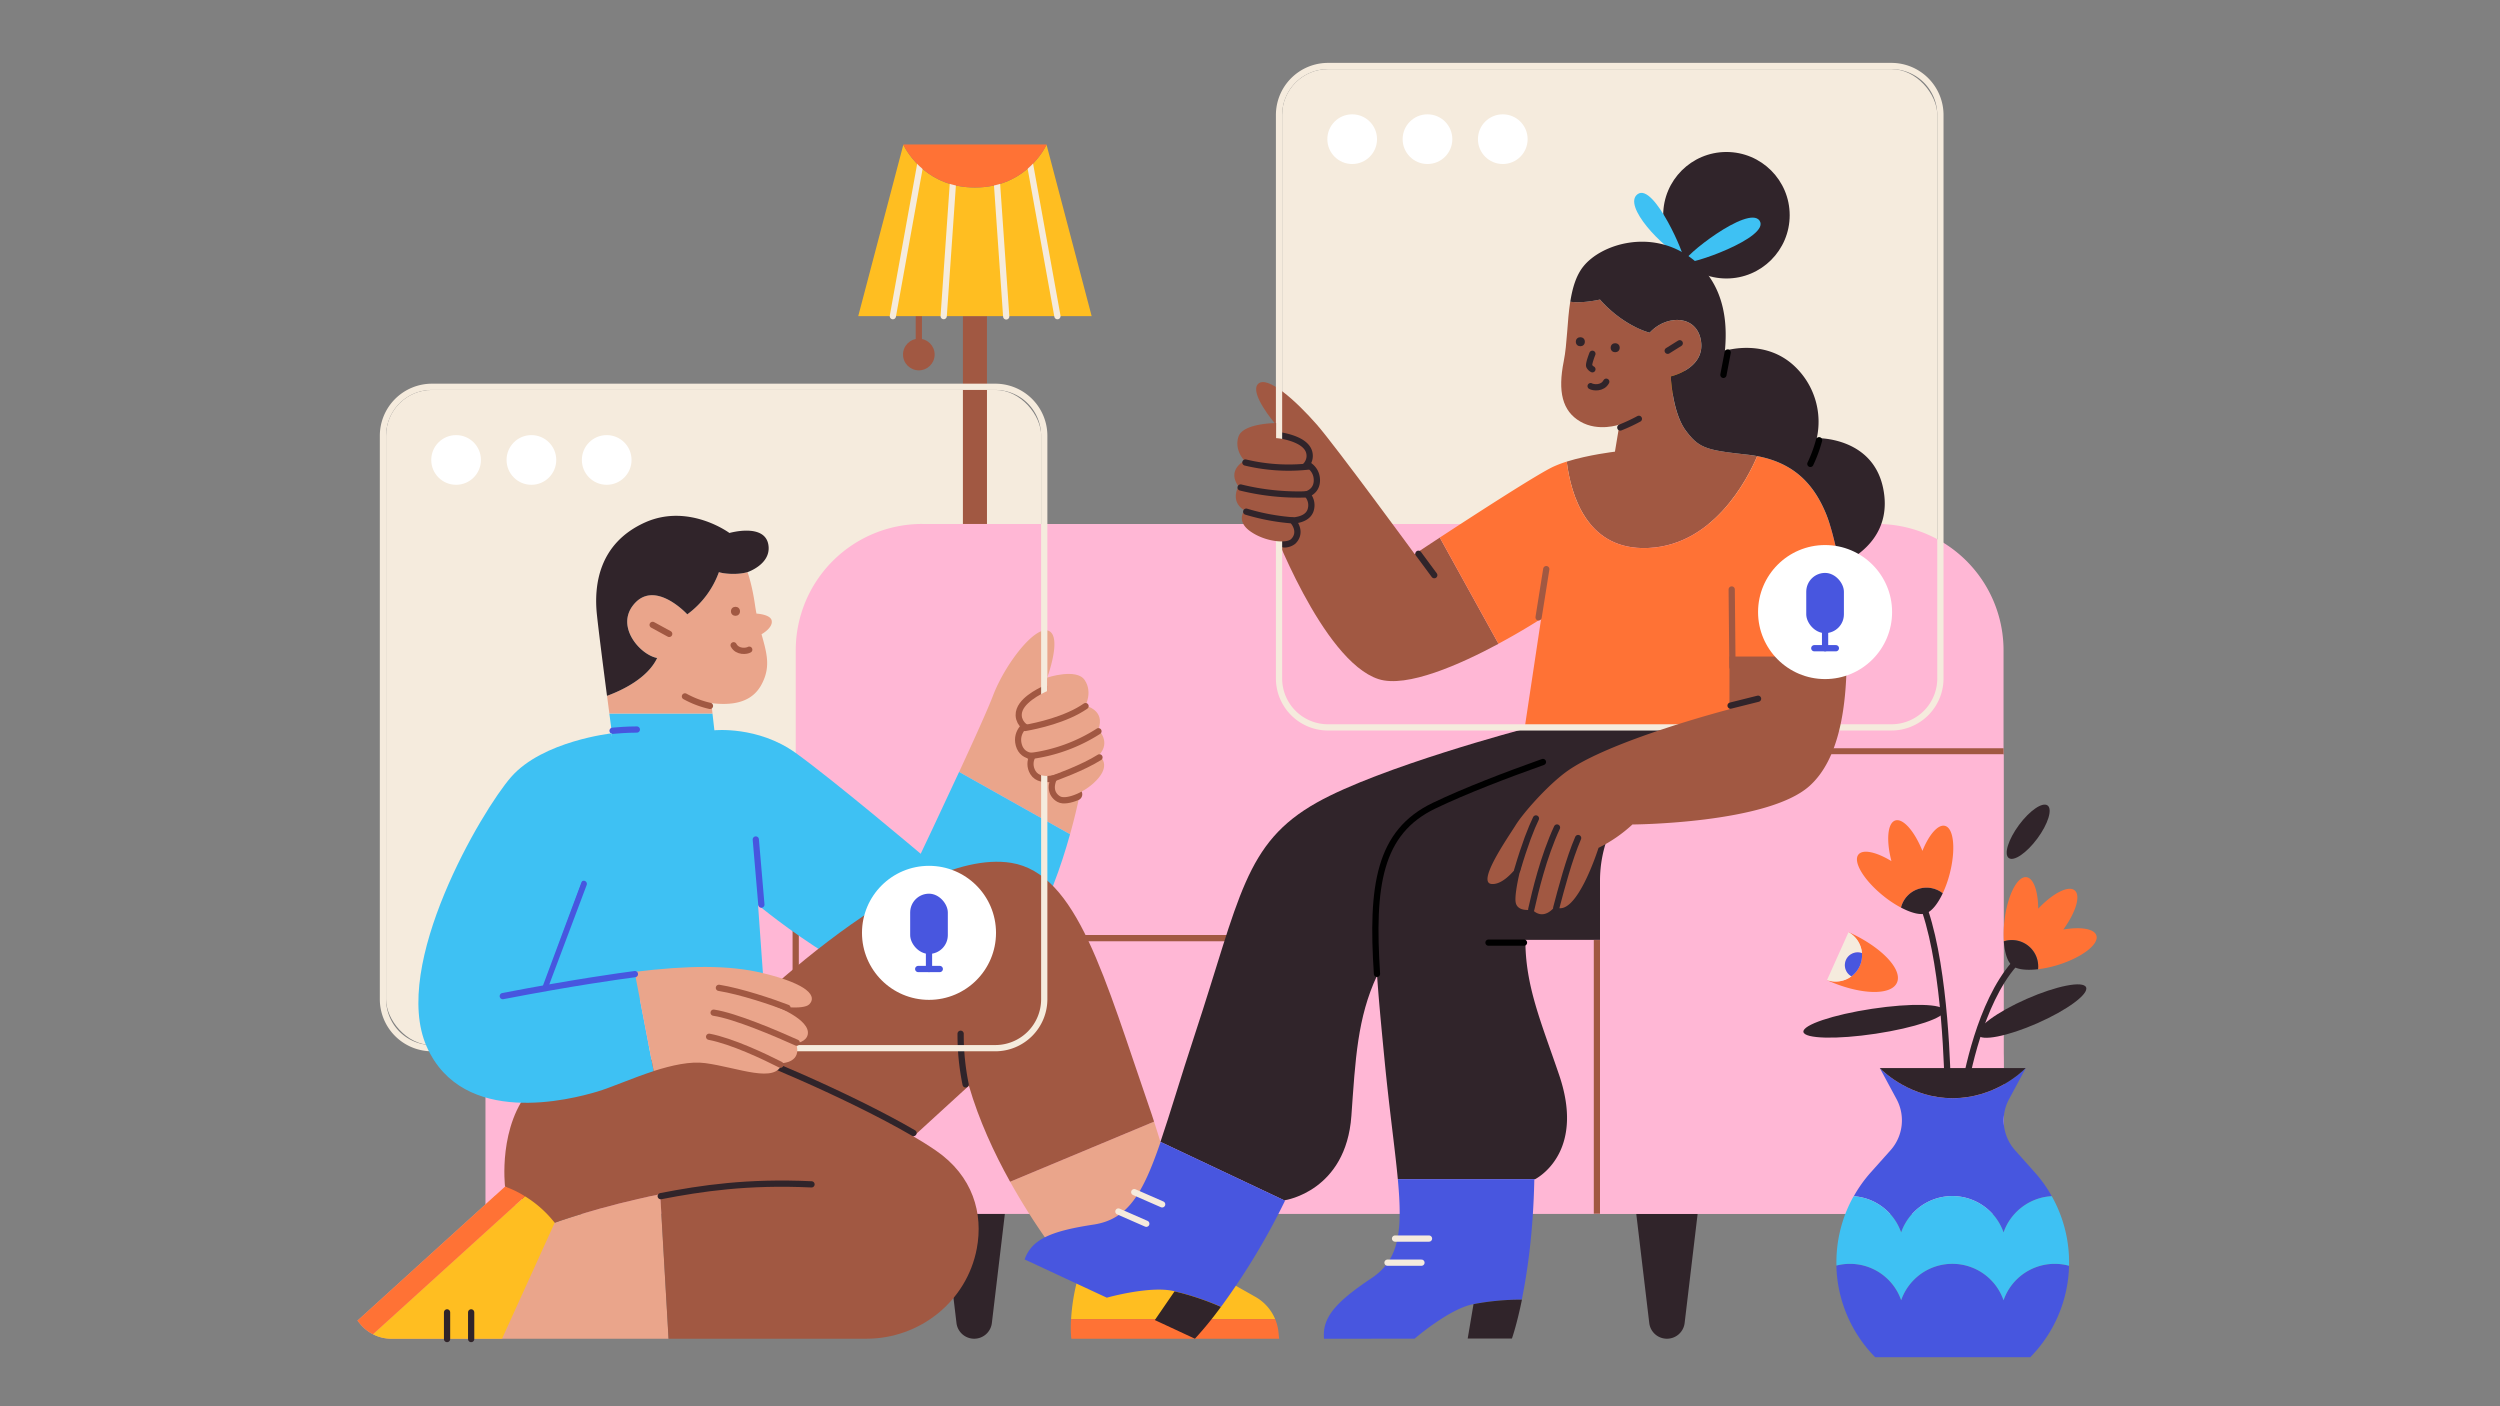 <?xml version="1.0" encoding="UTF-8" standalone="no"?>
<svg
   xmlns:dc="http://purl.org/dc/elements/1.1/"
   xmlns:cc="http://creativecommons.org/ns#"
   xmlns:rdf="http://www.w3.org/1999/02/22-rdf-syntax-ns#"
   xmlns:svg="http://www.w3.org/2000/svg"
   xmlns="http://www.w3.org/2000/svg"
   xmlns:sodipodi="http://sodipodi.sourceforge.net/DTD/sodipodi-0.dtd"
   xmlns:inkscape="http://www.inkscape.org/namespaces/inkscape"
   id="Layer_2"
   data-name="Layer 2"
   viewBox="0 0 1600 900"
   version="1.1"
   sodipodi:docname="couple.svg"
   inkscape:version="0.92.5 (2060ec1f9f, 2020-04-08)"
   width="1200pt"
   height="675pt">
  <rect x="0" y="0" width="1600" height="900" fill="#808080" stroke="none"/>
  <sodipodi:namedview
     pagecolor="#ffffff"
     bordercolor="#666666"
     borderopacity="1"
     objecttolerance="10"
     gridtolerance="10"
     guidetolerance="10"
     inkscape:pageopacity="0"
     inkscape:pageshadow="2"
     inkscape:window-width="1366"
     inkscape:window-height="705"
     id="namedview1365"
     showgrid="false"
     inkscape:zoom="0.34648232"
     inkscape:cx="932.92906"
     inkscape:cy="518.36735"
     inkscape:window-x="1272"
     inkscape:window-y="-8"
     inkscape:window-maximized="1"
     inkscape:current-layer="Layer_2"
     units="pt" />
  <defs
     id="defs1094">
    <style
       id="style1092">.cls-1{fill:#f5ebdd;}.cls-2{fill:#a15842;}.cls-12,.cls-13,.cls-14,.cls-15,.cls-17,.cls-18,.cls-20,.cls-3,.cls-5,.cls-9{fill:none;}.cls-12,.cls-3,.cls-9{stroke:#a15842;}.cls-12,.cls-13,.cls-15,.cls-20,.cls-3,.cls-5,.cls-9{stroke-miterlimit:10;}.cls-13,.cls-15,.cls-18,.cls-20,.cls-3,.cls-5,.cls-9{stroke-width:4px;}.cls-4{fill:#ffbe21;}.cls-5{stroke:#f5ebdd;}.cls-12,.cls-13,.cls-15,.cls-17,.cls-18,.cls-20,.cls-5,.cls-9{stroke-linecap:round;}.cls-6{fill:#ff7235;}.cls-7{fill:#30242a;}.cls-8{fill:#ffb7d5;}.cls-10{fill:#eaa58b;}.cls-11{fill:#3ec1f3;}.cls-12,.cls-17{stroke-width:8px;}.cls-13{stroke:#4756df;}.cls-15,.cls-17{stroke:#30242a;}.cls-16{fill:#4856df;}.cls-17,.cls-18{stroke-linejoin:round;}.cls-18{stroke:#000;}.cls-19{fill:#fff;}.cls-20{stroke:#4856df;}.cls-21{fill:#4756df;}</style>
  </defs>
  <title
     id="title1096">wfh_9</title>
  <rect
     style="fill:#f5ebdd"
     class="cls-1"
     x="247.09"
     y="249.56"
     width="419.28"
     height="419.28"
     rx="29.33"
     id="rect1098" />
  <circle
     style="fill:#a15842"
     class="cls-2"
     cx="588.05"
     cy="226.9"
     r="10.12"
     id="circle1100" />
  <line
     style="fill:none;stroke:#a15842;stroke-width:4px;stroke-miterlimit:10"
     class="cls-3"
     x1="588.05"
     y1="191.72"
     x2="588.05"
     y2="223.53"
     id="line1102" />
  <rect
     style="fill:#a15842"
     class="cls-2"
     x="616.26"
     y="202.33"
     width="15.4"
     height="133.01"
     id="rect1104" />
  <path
     style="fill:#ffbe21"
     inkscape:connector-curvature="0"
     class="cls-4"
     d="m 669.8,92.66 c -3.08,6.09 -16,27.35 -45.84,27.35 -29.84,0 -42.75,-21.26 -45.84,-27.35 l -28.85,109.67 h 149.39 z"
     id="path1106" />
  <line
     style="fill:none;stroke:#f5ebdd;stroke-width:4px;stroke-linecap:round;stroke-miterlimit:10"
     class="cls-5"
     x1="657.35"
     y1="94.79"
     x2="676.75"
     y2="202.35"
     id="line1108" />
  <line
     style="fill:none;stroke:#f5ebdd;stroke-width:4px;stroke-linecap:round;stroke-miterlimit:10"
     class="cls-5"
     x1="590.58"
     y1="96.19"
     x2="571.43"
     y2="202.35"
     id="line1110" />
  <line
     style="fill:none;stroke:#f5ebdd;stroke-width:4px;stroke-linecap:round;stroke-miterlimit:10"
     class="cls-5"
     x1="611.38"
     y1="95.5"
     x2="603.96"
     y2="202.31"
     id="line1112" />
  <line
     style="fill:none;stroke:#f5ebdd;stroke-width:4px;stroke-linecap:round;stroke-miterlimit:10"
     class="cls-5"
     x1="636.54"
     y1="95.5"
     x2="643.98"
     y2="202.52"
     id="line1114" />
  <path
     style="fill:#ff7235"
     inkscape:connector-curvature="0"
     class="cls-6"
     d="m 624,120 c 29.85,0 42.76,-21.26 45.84,-27.35 v -0.21 h -91.66 l -0.06,0.21 c 3.09,6.1 16,27.35 45.88,27.35 z"
     id="path1116" />
  <rect
     style="fill:#f5ebdd"
     class="cls-1"
     x="820.58"
     y="44.25"
     width="419.28"
     height="419.28"
     rx="29.33"
     id="rect1118" />
  <path
     style="fill:#30242a"
     inkscape:connector-curvature="0"
     class="cls-7"
     d="m 623.47,856.78 v 0 a 11.4,11.4 0 0 1 -11.32,-10 l -8.44,-70.91 h 39.52 l -8.44,70.91 a 11.39,11.39 0 0 1 -11.32,10 z"
     id="path1120" />
  <path
     style="fill:#30242a"
     inkscape:connector-curvature="0"
     class="cls-7"
     d="m 1066.84,856.78 v 0 a 11.38,11.38 0 0 1 -11.31,-10 l -8.44,-70.91 h 39.51 l -8.44,70.91 a 11.39,11.39 0 0 1 -11.32,10 z"
     id="path1122" />
  <path
     style="fill:#ffb7d5"
     inkscape:connector-curvature="0"
     class="cls-8"
     d="M 391.59,482.81 H 569 v 294 H 310.7 V 563.69 a 80.89,80.89 0 0 1 80.89,-80.88 z"
     id="path1124" />
  <path
     style="fill:#ffb7d5"
     inkscape:connector-curvature="0"
     class="cls-8"
     d="m 590.14,335.34 h 611.24 a 80.89,80.89 0 0 1 80.89,80.89 v 360.55 h -773 V 416.22 a 80.89,80.89 0 0 1 80.89,-80.89 z"
     id="path1126" />
  <line
     style="fill:none;stroke:#a15842;stroke-width:4px;stroke-linecap:round;stroke-miterlimit:10"
     class="cls-9"
     x1="509.25"
     y1="526.13"
     x2="509.25"
     y2="776.78"
     id="line1128" />
  <path
     style="fill:#ffb7d5"
     inkscape:connector-curvature="0"
     class="cls-8"
     d="m 590.14,600.4 h 611.24 a 80.89,80.89 0 0 1 80.89,80.89 v 95.5 h -773 v -95.5 a 80.89,80.89 0 0 1 80.87,-80.89 z"
     id="path1130" />
  <path
     style="fill:none;stroke:#a15842;stroke-width:4px;stroke-linecap:round;stroke-miterlimit:10"
     inkscape:connector-curvature="0"
     class="cls-9"
     d="M 963.84,600.4 H 587.22 a 78,78 0 0 0 -78,78 v 98.42"
     id="path1132" />
  <line
     style="fill:none;stroke:#a15842;stroke-width:4px;stroke-miterlimit:10"
     class="cls-3"
     x1="1022.03"
     y1="601.63"
     x2="1022.03"
     y2="776.78"
     id="line1134" />
  <line
     style="fill:none;stroke:#a15842;stroke-width:4px;stroke-miterlimit:10"
     class="cls-3"
     x1="1282.27"
     y1="480.88"
     x2="1101.92"
     y2="480.88"
     id="line1136" />
  <path
     style="fill:#eaa58b"
     inkscape:connector-curvature="0"
     class="cls-10"
     d="m 455.28,450 c 23.13,2.89 30.34,-6.93 33.73,-15.42 3.85,-9.63 1.37,-17.91 -1.63,-28.67 0,0 7.64,-4.16 6.45,-8.93 -1,-3.85 -9.69,-4.28 -9.69,-4.28 q -0.51,-2.58 -0.91,-5.35 c -1.93,-13.5 -4.82,-21.21 -4.82,-21.21 -6.75,1.93 -15.42,1 -18.31,0 a 57.67,57.67 0 0 1 -20.24,27 c 0,0 -21.21,-23.13 -34.7,-5.78 -11,14.15 4.82,31.8 15.42,33.73 -6.3,13.29 -23.25,21 -32.07,24.22 0.54,4.18 1.05,8.06 1.5,11.44 h 66 z"
     id="path1138" />
  <path
     style="fill:#eaa58b"
     inkscape:connector-curvature="0"
     class="cls-10"
     d="m 684.83,533.92 a 375.44,375.44 0 0 0 8.52,-37.62 l -23.13,-62.65 c 0,0 9.64,-26 1,-29.88 -8.64,-3.88 -27.99,21.23 -35.7,41.45 -3.33,8.74 -12.43,28.83 -21.68,48.82 z"
     id="path1140" />
  <path
     style="fill:#3ec1f3"
     inkscape:connector-curvature="0"
     class="cls-11"
     d="m 589.25,546.42 c 0,0 -55.9,-47.23 -80.1,-64.59 -24.2,-17.36 -51.94,-14.44 -51.94,-14.44 L 456,456.78 h -66 c 1,7.53 1.65,12.53 1.65,12.53 L 342.51,644.74 489,633.17 l -3.85,-54 c 0,0 79,66 124.34,59.76 40.89,-5.66 64.12,-64.7 75.33,-105 l -71,-39.88 c -12.13,26.26 -24.57,52.37 -24.57,52.37 z"
     id="path1142" />
  <path
     style="fill:#30242a"
     inkscape:connector-curvature="0"
     class="cls-7"
     d="m 420.58,421.12 c -10.6,-1.93 -26.43,-19.58 -15.42,-33.73 13.49,-17.35 34.7,5.78 34.7,5.78 a 57.67,57.67 0 0 0 20.24,-27 c 2.89,1 11.56,1.93 18.31,0 0,0 14.46,-4.82 13.49,-16.38 -1.29,-15.52 -25.06,-8.68 -25.06,-8.68 0,0 -26,-19.28 -54,-6.75 -29.84,13.43 -32.74,40.5 -30.84,58.81 1.1,10.51 4.11,34 6.48,52.17 8.85,-3.23 25.8,-10.93 32.1,-24.22 z"
     id="path1144" />
  <path
     style="fill:none;stroke:#a15842;stroke-width:8px;stroke-linecap:round;stroke-miterlimit:10"
     inkscape:connector-curvature="0"
     class="cls-12"
     d="m 688.66,508.35 c -4.41,1.82 -8.28,2.35 -10,1.36 -4.32,-2.46 -5,-7.61 0.13,-14.85 0,0 -12.19,4.75 -15.95,-1.43 -3.76,-6.18 1.89,-11.87 1.89,-11.87 0,0 -8.63,2.38 -10.74,-5.3 -2.11,-7.68 5,-11.7 5,-11.7 0,0 -4.86,-1.81 -5,-6.88 -0.19,-7.37 11.82,-13.35 15.28,-14.92"
     id="path1146" />
  <line
     style="fill:none;stroke:#4756df;stroke-width:4px;stroke-linecap:round;stroke-miterlimit:10"
     class="cls-13"
     x1="487.28"
     y1="578.96"
     x2="483.71"
     y2="537.27"
     id="line1148" />
  <path
     style="fill:none;stroke:#a15842;stroke-width:4px;stroke-linecap:round;stroke-miterlimit:10"
     inkscape:connector-curvature="0"
     class="cls-9"
     d="m 454.37,451.78 a 61,61 0 0 1 -16,-6.08"
     id="path1150" />
  <line
     style="fill:none;stroke:#4756df;stroke-width:4px;stroke-linecap:round;stroke-miterlimit:10"
     class="cls-13"
     x1="348.77"
     y1="631.72"
     x2="373.61"
     y2="565.67"
     id="line1152" />
  <path
     style="fill:none;stroke:#a15842;stroke-width:4px;stroke-linecap:round;stroke-miterlimit:10"
     inkscape:connector-curvature="0"
     class="cls-9"
     d="m 479.52,415.79 c -1.59,1 -7.57,1.76 -10,-2.83"
     id="path1154" />
  <circle
     style="fill:#a15842"
     class="cls-2"
     cx="470.7"
     cy="391.24"
     r="2.89"
     id="circle1156" />
  <line
     style="fill:none;stroke:#a15842;stroke-width:4px;stroke-linecap:round;stroke-miterlimit:10"
     class="cls-9"
     x1="417.69"
     y1="399.92"
     x2="428.29"
     y2="405.7"
     id="line1158" />
  <path
     style="fill:#eaa58b"
     inkscape:connector-curvature="0"
     class="cls-10"
     d="m 688.1,817.54 73.83,-21.85 c -5.63,-19.46 -16.4,-56.35 -23.33,-77.84 l -92.13,38.46 a 422,422 0 0 0 41.63,61.23 z"
     id="path1160" />
  <path
     style="fill:none"
     inkscape:connector-curvature="0"
     class="cls-14"
     d="m 447.57,676.54 26.73,12.56 -24.56,-14.84 c -1.42,1.48 -2.17,2.28 -2.17,2.28 z"
     id="path1162" />
  <polygon
     style="fill:none"
     class="cls-14"
     points="551.52,885.37 574.8,896.3 579.65,891.86 "
     id="polygon1164"
     transform="translate(0,-160)" />
  <path
     style="fill:#ffbe21"
     inkscape:connector-curvature="0"
     class="cls-4"
     d="m 689.5,819.19 a 128,128 0 0 0 -4,25.07 H 816.11 A 29.28,29.28 0 0 0 803.47,830 l -37.83,-21.42 c 0,0 -1.44,-5 -3.71,-12.9 l -73.83,21.86 c 0.9,1.08 1.4,1.65 1.4,1.65 z"
     id="path1166" />
  <path
     style="fill:#ff7235"
     inkscape:connector-curvature="0"
     class="cls-6"
     d="m 685.64,856.78 h 133 l -0.41,-4.12 a 29.14,29.14 0 0 0 -2.13,-8.4 H 685.49 a 77.71,77.71 0 0 0 0.15,12.52 z"
     id="path1168" />
  <path
     style="fill:#a15842"
     inkscape:connector-curvature="0"
     class="cls-2"
     d="m 620.1,694.86 c 6.38,22 16.15,43.11 26.37,61.45 l 92.13,-38.46 c -1,-3.23 -2,-6.11 -2.84,-8.54 C 706.93,626 689.5,559 647.09,552.21 c -66.75,-10.62 -180.3,104.34 -197.35,122 l 24.56,14.89 77.22,36.27 28.13,6.49 z"
     id="path1170" />
  <path
     style="fill:none;stroke:#30242a;stroke-width:4px;stroke-linecap:round;stroke-miterlimit:10"
     inkscape:connector-curvature="0"
     class="cls-15"
     d="m 618,694 a 157,157 0 0 1 -3.2,-32.4"
     id="path1172" />
  <path
     style="fill:#30242a"
     inkscape:connector-curvature="0"
     class="cls-7"
     d="m 975.76,466.42 c 0,0 -92.37,24.37 -133,47.23 -46.27,26 -49.16,60.72 -78.07,148.43 -9.31,28.23 -15.89,50.91 -22,68.73 l 79.64,37.6 0.15,-0.3 c 0,0 39,-5.73 42.41,-54 2.57,-36 3.8,-62.71 16.38,-89.64 L 1096.21,466.4 Z"
     id="path1174" />
  <path
     style="fill:#4856df"
     inkscape:connector-curvature="0"
     class="cls-16"
     d="m 699.75,783.76 c -27.85,4.22 -39.47,9.64 -44,22.27 l 52.61,24.49 c 0,0 28.21,-8 43.4,-4.09 v 0.05 a 169.27,169.27 0 0 1 29.67,9.93 443.14,443.14 0 0 0 41,-68 l -79.64,-37.6 c -11.42,33.35 -20.94,49.6 -43.04,52.95 z"
     id="path1176" />
  <path
     style="fill:#30242a"
     inkscape:connector-curvature="0"
     class="cls-7"
     d="m 739.09,844.84 25.66,11.94 a 228.29,228.29 0 0 0 16.62,-20.37 169.27,169.27 0 0 0 -29.67,-9.93 z"
     id="path1178" />
  <line
     style="fill:none;stroke:#f5ebdd;stroke-width:4px;stroke-linecap:round;stroke-miterlimit:10"
     class="cls-5"
     x1="725.92"
     y1="762.98"
     x2="743.78"
     y2="770.79"
     id="line1180" />
  <line
     style="fill:none;stroke:#f5ebdd;stroke-width:4px;stroke-linecap:round;stroke-miterlimit:10"
     class="cls-5"
     x1="715.77"
     y1="775.37"
     x2="733.63"
     y2="783.19"
     id="line1182" />
  <circle
     style="fill:#ffbe21"
     class="cls-4"
     cx="1069.25"
     cy="241.84"
     r="10.12"
     id="circle1184" />
  <circle
     style="fill:#30242a"
     class="cls-7"
     cx="1104.92"
     cy="137.75"
     r="40.48"
     id="circle1186" />
  <path
     style="fill:#3ec1f3"
     inkscape:connector-curvature="0"
     class="cls-11"
     d="m 1077,164.74 c 2.48,1.14 -18.31,-48.2 -28.91,-40.49 -10.02,7.26 16.34,34.75 28.91,40.49 z"
     id="path1188" />
  <path
     style="fill:#3ec1f3"
     inkscape:connector-curvature="0"
     class="cls-11"
     d="m 1078.11,167.75 c 2.27,2.71 55.29,-15.84 48,-26.55 -7.11,-10.29 -50.26,23.8 -48,26.55 z"
     id="path1190" />
  <path
     style="fill:#30242a"
     inkscape:connector-curvature="0"
     class="cls-7"
     d="m 1177.21,361.36 4.64,-0.72 v -1.36 a 39.88,39.88 0 0 1 -4.64,2.08 z"
     id="path1192" />
  <path
     style="fill:#a15842"
     inkscape:connector-curvature="0"
     class="cls-2"
     d="m 1050.94,350.76 c 45.12,0.82 67.89,-45.12 73.67,-58.83 -2,-0.37 -4,-0.69 -6.2,-0.93 -26,-2.89 -30.84,-3.85 -39.52,-15.42 -8.68,-11.57 -9.64,-34.7 -9.64,-34.7 0,0 22.48,-5 19.28,-23.13 -2.89,-16.39 -22.17,-16.39 -32.77,-4.82 0,0 -16.39,-3.86 -31.81,-21.21 0,0 -11.28,2.65 -19,1.36 -2,12.62 -1.88,26.74 -4.16,38.16 -3.86,19.28 -1,31.81 10.6,38.56 11.6,6.75 25.06,1.92 25.06,1.92 l -2.89,17.35 c 0,0 -16.83,1.95 -30.86,6.36 2.79,21.78 12.82,54.69 48.24,55.33 z"
     id="path1194" />
  <polygon
     style="fill:#a15842"
     class="cls-2"
     points="1113.59,626.42 1118.84,622.86 1109.74,626.42 "
     id="polygon1196"
     transform="translate(0,-160)" />
  <path
     style="fill:#a15842"
     inkscape:connector-curvature="0"
     class="cls-2"
     d="m 905.4,354.62 c 0,0 -50.53,-69 -62.65,-82.9 -13.5,-15.42 -31.81,-31.8 -37.59,-26 -5.78,5.8 10.6,25.06 10.6,25.06 l -2.89,62.65 c 0,0 33.2,89.53 69.4,101.21 18.1,5.84 52.48,-9.56 76.77,-22.6 l -37.57,-68 c -9.55,6.26 -16.07,10.58 -16.07,10.58 z"
     id="path1198" />
  <path
     style="fill:#ff7235"
     inkscape:connector-curvature="0"
     class="cls-6"
     d="m 1177.21,361.36 c 0,0 -3.86,-21.2 -8.68,-32.77 -7.21,-17.32 -19.11,-32 -43.92,-36.66 -5.78,13.71 -28.55,59.65 -73.67,58.83 -35.42,-0.64 -45.45,-33.55 -48.21,-55.33 a 70.8,70.8 0 0 0 -8.66,3.28 c -10.17,4.75 -49.92,30.49 -72.6,45.33 L 959,412 c 15.79,-8.47 27.32,-16 27.32,-16 l -10.6,70.36 h 134 l 9.1,-3.56 63,-42.74 a 397,397 0 0 0 -4.61,-58.7 z"
     id="path1200" />
  <path
     style="fill:#30242a"
     inkscape:connector-curvature="0"
     class="cls-7"
     d="m 1205.16,312.21 c -6.91,-32.81 -42.41,-31.81 -42.41,-31.81 a 48.82,48.82 0 0 0 -12.53,-44.34 c -19.28,-20.24 -46.27,-11.57 -46.27,-11.57 1,-11.56 2.89,-41.44 -22.17,-59.75 -25.06,-18.31 -56.86,-8.68 -68.43,5.78 -4.71,5.89 -7,13.87 -8.37,22.56 7.69,1.29 19,-1.36 19,-1.36 15.42,17.35 31.81,21.21 31.81,21.21 10.6,-11.57 29.88,-11.57 32.77,4.82 3.2,18.13 -19.28,23.13 -19.28,23.13 0,0 1,23.13 9.64,34.7 8.64,11.57 13.5,12.53 39.52,15.42 2.16,0.24 4.22,0.56 6.2,0.93 24.81,4.65 36.71,19.34 43.92,36.66 4.82,11.57 8.68,32.77 8.68,32.77 a 39.88,39.88 0 0 0 4.59,-2.08 c 9.34,-4.86 29.29,-18.77 23.33,-47.07 z"
     id="path1202" />
  <line
     style="fill:none;stroke:#30242a;stroke-width:4px;stroke-linecap:round;stroke-miterlimit:10"
     class="cls-15"
     x1="1067.33"
     y1="224.49"
     x2="1075.04"
     y2="219.68"
     id="line1204" />
  <path
     style="fill:none;stroke:#30242a;stroke-width:4px;stroke-linecap:round;stroke-miterlimit:10"
     inkscape:connector-curvature="0"
     class="cls-15"
     d="m 1018,247.12 c 1.6,1 7.57,1.76 10,-2.83"
     id="path1206" />
  <circle
     style="fill:#30242a"
     class="cls-7"
     cx="1033.72"
     cy="222.54"
     r="2.89"
     id="circle1208" />
  <circle
     style="fill:#30242a"
     class="cls-7"
     cx="1011.42"
     cy="218.71"
     r="2.89"
     id="circle1210" />
  <path
     style="fill:none;stroke:#30242a;stroke-width:4px;stroke-linecap:round;stroke-miterlimit:10"
     inkscape:connector-curvature="0"
     class="cls-15"
     d="m 1019.13,226.42 c 0,0 -2.63,6.59 -2,7.91 a 4.93,4.93 0 0 0 2,2"
     id="path1212" />
  <path
     style="fill:none;stroke:#30242a;stroke-width:8px;stroke-linecap:round;stroke-linejoin:round"
     inkscape:connector-curvature="0"
     class="cls-17"
     d="m 822,346.44 a 7.4,7.4 0 0 0 4.35,-1.46 c 3.41,-3.41 2.72,-8.4 -3.94,-13.84 0,0 12.62,1.31 14.54,-5.44 1.92,-6.75 -4.81,-10.6 -4.81,-10.6 0,0 8.67,0 8.67,-7.71 0,-7.71 -7.71,-9.64 -7.71,-9.64 0,0 4.08,-2.95 2.89,-7.71 -1.93,-7.71 -18.31,-9.64 -18.31,-9.64 l -2.26,-2.76"
     id="path1214" />
  <path
     style="fill:none;stroke:#30242a;stroke-width:4px;stroke-linecap:round;stroke-miterlimit:10"
     inkscape:connector-curvature="0"
     class="cls-15"
     d="m 1037,273.6 a 111.52,111.52 0 0 0 11.88,-5.55"
     id="path1216" />
  <line
     style="fill:none;stroke:#30242a;stroke-width:4px;stroke-linecap:round;stroke-miterlimit:10"
     class="cls-15"
     x1="907.8"
     y1="354.4"
     x2="917.93"
     y2="368.11"
     id="line1218" />
  <line
     style="fill:none;stroke:#a15842;stroke-width:4px;stroke-linecap:round;stroke-miterlimit:10"
     class="cls-9"
     x1="989.62"
     y1="364.24"
     x2="984.7"
     y2="395.12"
     id="line1220" />
  <line
     style="fill:none;stroke:#a15842;stroke-width:4px;stroke-linecap:round;stroke-miterlimit:10"
     class="cls-9"
     x1="1108.77"
     y1="426.9"
     x2="1108.29"
     y2="377.27"
     id="line1222" />
  <path
     style="fill:none;stroke:#000000;stroke-width:4px;stroke-linecap:round;stroke-linejoin:round"
     inkscape:connector-curvature="0"
     class="cls-18"
     d="m 1164.21,281.75 a 88.6,88.6 0 0 1 -5.57,15.14"
     id="path1224" />
  <line
     style="fill:none;stroke:#000000;stroke-width:4px;stroke-linecap:round;stroke-linejoin:round"
     class="cls-18"
     x1="1105.72"
     y1="225.6"
     x2="1102.99"
     y2="239.92"
     id="line1226" />
  <path
     style="fill:#30242a"
     inkscape:connector-curvature="0"
     class="cls-7"
     d="m 1047.09,467.39 c 0,0 -82.9,26 -129.16,48.19 -46,22 -40.48,73.25 -31.81,162.89 3.07,31.69 6.66,56.5 8.48,76.15 h 88 c 4.52,-2.52 31.2,-19.65 15.29,-66.51 -11.62,-34.21 -21.65,-56.87 -21.65,-86.59 h 73.6 a 80.44,80.44 0 0 0 80.41,-78.14 l 1.61,-56 z"
     id="path1228" />
  <path
     style="fill:#4856df"
     inkscape:connector-curvature="0"
     class="cls-16"
     d="m 877.82,818 c -23.44,15.62 -31.67,25.44 -30.45,38.81 l 58,-0.08 c 0,0 22.17,-19.19 37.59,-22.08 a 164.44,164.44 0 0 1 31,-2.89 c 3.53,-17.29 7.33,-43.24 8,-76.78 l 0.64,-0.33 h -88 c 3.07,32.98 1.12,51.4 -16.78,63.35 z"
     id="path1230" />
  <path
     style="fill:#30242a"
     inkscape:connector-curvature="0"
     class="cls-7"
     d="m 939.33,856.64 h 28.31 c 0,0 3.08,-8.61 6.4,-24.87 a 164.44,164.44 0 0 0 -31,2.89 z"
     id="path1232" />
  <line
     style="fill:none;stroke:#000000;stroke-width:4px;stroke-linecap:round;stroke-linejoin:round"
     class="cls-18"
     x1="975.35"
     y1="603.29"
     x2="952.63"
     y2="603.29"
     id="line1234" />
  <line
     style="fill:none;stroke:#f5ebdd;stroke-width:4px;stroke-linecap:round;stroke-miterlimit:10"
     class="cls-5"
     x1="892.83"
     y1="792.69"
     x2="914.56"
     y2="792.69"
     id="line1236" />
  <line
     style="fill:none;stroke:#f5ebdd;stroke-width:4px;stroke-linecap:round;stroke-miterlimit:10"
     class="cls-5"
     x1="888"
     y1="808.11"
     x2="909.73"
     y2="808.11"
     id="line1238" />
  <circle
     style="fill:#ffffff"
     class="cls-19"
     cx="594.56"
     cy="597.02"
     r="42.89"
     id="circle1240" />
  <rect
     style="fill:#4856df"
     class="cls-16"
     x="582.51"
     y="571.96"
     width="24.1"
     height="38.55"
     rx="12.05"
     id="rect1242" />
  <line
     style="fill:none;stroke:#4856df;stroke-width:4px;stroke-linecap:round;stroke-miterlimit:10"
     class="cls-20"
     x1="594.56"
     y1="606.66"
     x2="594.56"
     y2="620.16"
     id="line1244" />
  <line
     style="fill:none;stroke:#4856df;stroke-width:4px;stroke-linecap:round;stroke-miterlimit:10"
     class="cls-20"
     x1="587.65"
     y1="620.16"
     x2="601.46"
     y2="620.16"
     id="line1246" />
  <circle
     style="fill:#ffffff"
     class="cls-19"
     cx="291.9"
     cy="294.37"
     r="15.9"
     id="circle1248" />
  <circle
     style="fill:#ffffff"
     class="cls-19"
     cx="340.1"
     cy="294.37"
     r="15.9"
     id="circle1250" />
  <circle
     style="fill:#ffffff"
     class="cls-19"
     cx="388.29"
     cy="294.37"
     r="15.9"
     id="circle1252" />
  <path
     style="fill:#f5ebdd"
     inkscape:connector-curvature="0"
     class="cls-1"
     d="m 637,249.56 a 29.32,29.32 0 0 1 29.32,29.32 V 639.51 A 29.32,29.32 0 0 1 637,668.83 H 276.41 A 29.32,29.32 0 0 1 247.09,639.51 V 278.88 a 29.32,29.32 0 0 1 29.32,-29.32 H 637 m 0,-4 H 276.41 a 33.36,33.36 0 0 0 -33.32,33.32 v 360.63 a 33.36,33.36 0 0 0 33.32,33.32 H 637 a 33.36,33.36 0 0 0 33.32,-33.32 V 278.88 A 33.36,33.36 0 0 0 637,245.56 Z"
     id="path1254" />
  <path
     style="fill:#ffb7d5"
     inkscape:connector-curvature="0"
     class="cls-8"
     d="m 1104.84,482.81 h 177.43 v 294 H 1024 V 563.69 a 80.89,80.89 0 0 1 80.84,-80.88 z"
     id="path1256" />
  <circle
     style="fill:#ffffff"
     class="cls-19"
     cx="865.4"
     cy="89.07"
     r="15.9"
     id="circle1290" />
  <circle
     style="fill:#ffffff"
     class="cls-19"
     cx="913.59"
     cy="89.07"
     r="15.9"
     id="circle1292" />
  <circle
     style="fill:#ffffff"
     class="cls-19"
     cx="961.78"
     cy="89.07"
     r="15.9"
     id="circle1294" />
  <path
     style="fill:#f5ebdd"
     inkscape:connector-curvature="0"
     class="cls-1"
     d="m 1210.53,44.25 a 29.33,29.33 0 0 1 29.33,29.33 v 360.63 a 29.33,29.33 0 0 1 -29.33,29.32 H 849.91 A 29.33,29.33 0 0 1 820.58,434.21 V 73.58 a 29.33,29.33 0 0 1 29.33,-29.33 h 360.62 m 0,-4 H 849.91 a 33.37,33.37 0 0 0 -33.33,33.33 v 360.63 a 33.36,33.36 0 0 0 33.33,33.32 h 360.62 a 33.36,33.36 0 0 0 33.33,-33.32 V 73.58 a 33.37,33.37 0 0 0 -33.33,-33.33 z"
     id="path1296" />
  <path
     style="fill:#a15842"
     inkscape:connector-curvature="0"
     class="cls-2"
     d="m 816.72,270.76 c 0,0 -21.2,0 -24.09,8.67 -2.89,8.67 3.85,15.43 3.85,15.43 0,0 -11.56,5.78 -3.85,16.38 0,0 -5.79,9.64 3.85,15.42 0,0 -5.78,6.75 3.86,13.5 9.64,6.75 23.13,7.71 26,4.82 3.41,-3.41 2.72,-8.4 -3.94,-13.84 0,0 12.62,1.31 14.54,-5.44 1.92,-6.75 -4.81,-10.6 -4.81,-10.6 0,0 8.67,0 8.67,-7.71 0,-7.71 -7.71,-9.64 -7.71,-9.64 0,0 4.08,-2.95 2.89,-7.71 -1.42,-5.67 -10.64,-8.21 -15.43,-9.16 a 33.32,33.32 0 0 0 -3.85,-0.48 z"
     id="path1298" />
  <path
     style="fill:none;stroke:#30242a;stroke-width:4px;stroke-linecap:round;stroke-miterlimit:10"
     inkscape:connector-curvature="0"
     class="cls-15"
     d="M 797.59,327.47 A 139.18,139.18 0 0 0 827,333"
     id="path1300" />
  <path
     style="fill:none;stroke:#30242a;stroke-width:4px;stroke-linecap:round;stroke-miterlimit:10"
     inkscape:connector-curvature="0"
     class="cls-15"
     d="m 794,312 a 153.66,153.66 0 0 0 42.68,4.39"
     id="path1302" />
  <path
     style="fill:none;stroke:#30242a;stroke-width:4px;stroke-linecap:round;stroke-miterlimit:10"
     inkscape:connector-curvature="0"
     class="cls-15"
     d="m 797.05,296 a 118.34,118.34 0 0 0 40.42,2.58"
     id="path1304" />
  <path
     style="fill:#a15842"
     inkscape:connector-curvature="0"
     class="cls-2"
     d="m 1106.84,453.93 c 0,0 -78.07,20.25 -105.06,40.49 -12.19,9.14 -27,26 -31.8,33.73 -4.8,7.73 -25.06,36.63 -15.42,37.59 9.64,0.96 20.24,-16.38 20.24,-16.38 0,0 -5.8,21.2 -4.8,27.95 1,6.75 10.6,4.82 10.6,4.82 7.71,7.71 14.46,-1.93 14.46,-1.93 13.49,8.67 28,-37.59 28,-37.59 a 91,91 0 0 0 21.69,-14.94 c 0,0 86.26,-0.48 113.25,-24.58 19.16,-17.1 23.89,-50.83 23.88,-82.93 h -75 z"
     id="path1306" />
  <line
     style="fill:none;stroke:#30242a;stroke-width:4px;stroke-linecap:round;stroke-miterlimit:10"
     class="cls-15"
     x1="1107.56"
     y1="451.59"
     x2="1125.16"
     y2="447.19"
     id="line1308" />
  <path
     style="fill:none;stroke:#30242a;stroke-width:4px;stroke-linecap:round;stroke-miterlimit:10"
     inkscape:connector-curvature="0"
     class="cls-15"
     d="m 971,557 c 5,-17 9,-27 12,-33.19"
     id="path1310" />
  <path
     style="fill:none;stroke:#30242a;stroke-width:4px;stroke-linecap:round;stroke-miterlimit:10"
     inkscape:connector-curvature="0"
     class="cls-15"
     d="m 996.48,529.6 c -8.68,18.7 -14,41.26 -16.48,52.4"
     id="path1312" />
  <path
     style="fill:none;stroke:#30242a;stroke-width:4px;stroke-linecap:round;stroke-miterlimit:10"
     inkscape:connector-curvature="0"
     class="cls-15"
     d="m 1010,536.34 c -5.67,13 -10.82,32.56 -14,44.66"
     id="path1314" />
  <path
     style="fill:none;stroke:#000000;stroke-width:4px;stroke-linecap:round;stroke-linejoin:round"
     inkscape:connector-curvature="0"
     class="cls-18"
     d="m 987.48,487.67 c -23.49,8.36 -49.71,18.4 -69.55,27.91 -35.56,17 -40.33,51.51 -36.66,107.68"
     id="path1316" />
  <path
     style="fill:#eaa58b"
     inkscape:connector-curvature="0"
     class="cls-10"
     d="m 422.57,764.29 c -39.43,8 -67.53,18.28 -67.53,18.28 l -37.94,-16.81 0.08,-0.83 -88.41,80.29 1.93,2.31 a 25.72,25.72 0 0 0 19.75,9.25 H 427.9 Z"
     id="path1318" />
  <path
     style="fill:#a15842"
     inkscape:connector-curvature="0"
     class="cls-2"
     d="m 355,782.57 c 0,0 28.1,-10.33 67.53,-18.28 l 5.33,92.49 h 126.65 c 34.24,0 64.25,-24 70.63,-57.64 4.25,-22.45 -2.39,-46.49 -26.25,-62.84 C 560.51,710 478.41,675.58 457.21,668.83 l -116.63,27 c -22.17,24.1 -17.35,63.61 -17.35,63.61 z"
     id="path1320" />
  <path
     style="fill:none;stroke:#30242a;stroke-width:4px;stroke-linecap:round;stroke-miterlimit:10"
     inkscape:connector-curvature="0"
     class="cls-15"
     d="m 422.86,765.54 c 26.22,-5.07 55.51,-9.46 96.51,-7.55"
     id="path1322" />
  <path
     style="fill:none;stroke:#30242a;stroke-width:4px;stroke-linecap:round;stroke-miterlimit:10"
     inkscape:connector-curvature="0"
     class="cls-15"
     d="m 459.21,667.83 c 18.55,5.91 83.73,33 125.44,57.3"
     id="path1324" />
  <path
     style="fill:#ffbe21"
     inkscape:connector-curvature="0"
     class="cls-4"
     d="m 336,765.63 -97.29,88.29 a 25.61,25.61 0 0 0 11.77,2.86 H 321.3 L 355,782.57 a 72.07,72.07 0 0 0 -19,-16.94 z"
     id="path1326" />
  <path
     style="fill:#ff7235"
     inkscape:connector-curvature="0"
     class="cls-6"
     d="m 323.23,759.43 -94.46,85.79 1.93,2.31 a 25.61,25.61 0 0 0 8,6.39 L 336,765.63 a 64.25,64.25 0 0 0 -12.77,-6.2 z"
     id="path1328" />
  <line
     style="fill:none;stroke:#30242a;stroke-width:4px;stroke-linecap:round;stroke-miterlimit:10"
     class="cls-15"
     x1="301.54"
     y1="839.92"
     x2="301.54"
     y2="857"
     id="line1330" />
  <line
     style="fill:none;stroke:#30242a;stroke-width:4px;stroke-linecap:round;stroke-miterlimit:10"
     class="cls-15"
     x1="286.12"
     y1="839.92"
     x2="286.12"
     y2="857"
     id="line1332" />
  <path
     style="fill:none;stroke:#4756df;stroke-width:4px;stroke-linecap:round;stroke-miterlimit:10"
     inkscape:connector-curvature="0"
     class="cls-13"
     d="m 392.05,467.69 c 3,-0.28 9.26,-0.79 15.52,-0.79"
     id="path1334" />
  <path
     style="fill:#eaa58b"
     inkscape:connector-curvature="0"
     class="cls-10"
     d="m 670.22,433.65 c 0,0 18.8,-6.23 24,1.61 5.2,7.84 0.38,16.4 0.38,16.4 0,0 13.09,2.59 8.32,15.25 0,0 8.39,8 0.39,16.4 0,0 7.6,5.13 -0.15,14.48 -7.75,9.35 -20.9,14 -24.57,11.92 -4.32,-2.46 -5,-7.61 0.13,-14.85 0,0 -12.19,4.75 -15.95,-1.43 -3.76,-6.18 1.89,-11.87 1.89,-11.87 0,0 -8.63,2.38 -10.74,-5.3 -2.11,-7.68 5,-11.7 5,-11.7 0,0 -4.86,-1.81 -5,-6.88 -0.19,-7.37 12.74,-13.79 16.2,-15.35 z"
     id="path1336" />
  <path
     style="fill:none;stroke:#a15842;stroke-width:4px;stroke-linecap:round;stroke-miterlimit:10"
     inkscape:connector-curvature="0"
     class="cls-9"
     d="m 656,465.91 c 7.42,-1.3 26.27,-5.32 38.75,-14"
     id="path1338" />
  <path
     style="fill:none;stroke:#a15842;stroke-width:4px;stroke-linecap:round;stroke-miterlimit:10"
     inkscape:connector-curvature="0"
     class="cls-9"
     d="M 659,483.92 A 106,106 0 0 0 703,468"
     id="path1340" />
  <path
     style="fill:none;stroke:#a15842;stroke-width:4px;stroke-linecap:round;stroke-miterlimit:10"
     inkscape:connector-curvature="0"
     class="cls-9"
     d="m 673,498.59 c 2.67,-0.94 20.09,-7.19 30.66,-13.89"
     id="path1342" />
  <path
     style="fill:#3ec1f3"
     inkscape:connector-curvature="0"
     class="cls-11"
     d="m 406.17,622 c -17.45,2.13 -36.92,5.28 -58.84,9.2 l 30.84,-82.89 13.49,-79 c 0,0 -44.33,4.82 -64.57,28 -18.67,21.33 -77.11,120.48 -54,172.53 23.11,52.05 92.55,33.69 108.91,28.87 8.93,-2.63 22.46,-8.69 36.35,-13.2 z"
     id="path1344" />
  <path
     style="fill:#eaa58b"
     inkscape:connector-curvature="0"
     class="cls-10"
     d="m 451.42,680.4 c 21.21,2.89 45.3,13.49 49.16,0 0,0 13,-0.33 8.9,-12.69 0,0 6.52,-0.81 7.48,-5.63 1.93,-9.63 -21.2,-18.31 -21.2,-18.31 0,0 18.31,2.89 22.17,-1 4.91,-4.92 0.13,-12.75 -29.78,-20 -21.72,-5.26 -48,-4.94 -82,-0.78 l 12.21,63.47 c 11.64,-3.7 23.42,-6.38 33.06,-5.06 z"
     id="path1346" />
  <path
     style="fill:none;stroke:#a15842;stroke-width:4px;stroke-linecap:round;stroke-miterlimit:10"
     inkscape:connector-curvature="0"
     class="cls-9"
     d="m 504,645 c -10.27,-3.94 -29.77,-10.49 -43.9,-12.79"
     id="path1348" />
  <path
     style="fill:none;stroke:#a15842;stroke-width:4px;stroke-linecap:round;stroke-miterlimit:10"
     inkscape:connector-curvature="0"
     class="cls-9"
     d="m 509.88,667.31 c -13.4,-6 -39.28,-17.12 -53.16,-19.2"
     id="path1350" />
  <path
     style="fill:none;stroke:#a15842;stroke-width:4px;stroke-linecap:round;stroke-miterlimit:10"
     inkscape:connector-curvature="0"
     class="cls-9"
     d="m 499.49,681.4 c -10.33,-5.24 -31,-15.08 -45.66,-17.87"
     id="path1352" />
  <path
     style="fill:none;stroke:#4756df;stroke-width:4px;stroke-linecap:round;stroke-miterlimit:10"
     inkscape:connector-curvature="0"
     class="cls-13"
     d="m 406.34,623.44 c -9.42,1.22 -39.55,5.38 -84.56,14.07"
     id="path1354" />
  <circle
     style="fill:#ffffff"
     class="cls-19"
     cx="1168.05"
     cy="391.72"
     r="42.89"
     id="circle1356" />
  <rect
     style="fill:#4856df"
     class="cls-16"
     x="1156"
     y="366.66"
     width="24.1"
     height="38.55"
     rx="12.05"
     id="rect1358" />
  <line
     style="fill:none;stroke:#4856df;stroke-width:4px;stroke-linecap:round;stroke-miterlimit:10"
     class="cls-20"
     x1="1168.05"
     y1="401.36"
     x2="1168.05"
     y2="414.86"
     id="line1360" />
  <line
     style="fill:none;stroke:#4856df;stroke-width:4px;stroke-linecap:round;stroke-miterlimit:10"
     class="cls-20"
     x1="1161.14"
     y1="414.86"
     x2="1174.96"
     y2="414.86"
     id="line1362" />
  <flowRoot
     xml:space="preserve"
     id="flowRoot1369"
     style="font-style:normal;font-weight:normal;font-size:40px;line-height:1.25;font-family:sans-serif;letter-spacing:0px;word-spacing:0px;fill:#000000;fill-opacity:1;stroke:none"
     transform="translate(0,-300)"><flowRegion
       id="flowRegion1371"><rect
         id="rect1373"
         width="532.653"
         height="173.469"
         x="79.592"
         y="61.224" /></flowRegion><flowPara
       id="flowPara1375" /></flowRoot>  <g
     id="g1252"
     transform="translate(-21.2,11.84)">
    <path
       id="path1258"
       d="m 1237.93,776.94 a 34.7,34.7 0 0 1 65.54,0 34.72,34.72 0 0 1 30.86,-23.23 86.59,86.59 0 0 0 -10.89,-15.27 l -12.6,-14.11 A 28.71,28.71 0 0 1 1307,691.6 l 10.7,-19.88 v 0 c -3,3 -20.36,19.28 -46.71,19.28 -26.35,0 -43.7,-16.25 -46.7,-19.28 v 0 L 1235,691.6 a 28.73,28.73 0 0 1 -3.86,32.73 l -12.6,14.11 a 86.41,86.41 0 0 0 -10.91,15.3 34.7,34.7 0 0 1 30.3,23.2 z"
       class="cls-21"
       inkscape:connector-curvature="0"
       style="fill:#4756df" />
    <path
       id="path1260"
       d="m 1336.24,797 a 34.72,34.72 0 0 0 -32.77,23.3 34.69,34.69 0 0 0 -65.54,0 34.71,34.71 0 0 0 -41.45,-22.2 86.33,86.33 0 0 0 24.82,58.66 h 99.28 a 86.29,86.29 0 0 0 24.81,-58.53 34.9,34.9 0 0 0 -9.15,-1.23 z"
       class="cls-21"
       inkscape:connector-curvature="0"
       style="fill:#4756df" />
    <path
       id="path1262"
       d="m 1270.94,691 c 26.35,0 43.7,-16.25 46.71,-19.28 h -93.41 c 3,3.03 20.36,19.28 46.7,19.28 z"
       class="cls-7"
       inkscape:connector-curvature="0"
       style="fill:#30242a" />
    <path
       id="path1264"
       d="m 1237.93,820.32 a 34.69,34.69 0 0 1 65.54,0 34.69,34.69 0 0 1 41.92,-22.07 86.35,86.35 0 0 0 -11.06,-44.54 34.72,34.72 0 0 0 -30.86,23.23 34.7,34.7 0 0 0 -65.54,0 34.7,34.7 0 0 0 -30.4,-23.2 86.48,86.48 0 0 0 -11,44.38 34.71,34.71 0 0 1 41.45,22.2 z"
       class="cls-11"
       inkscape:connector-curvature="0"
       style="fill:#3ec1f3" />
    <path
       id="path1266"
       d="m 1277.86,688.27 c 1.9,-11.66 10.57,-57.92 32.36,-83"
       class="cls-15"
       inkscape:connector-curvature="0"
       style="fill:none;stroke:#30242a;stroke-width:4px;stroke-linecap:round;stroke-miterlimit:10" />
    <path
       id="path1268"
       d="m 1267.79,688.6 c -0.14,-13.24 -1.5,-78.3 -14.44,-117.12"
       class="cls-15"
       inkscape:connector-curvature="0"
       style="fill:none;stroke:#30242a;stroke-width:4px;stroke-linecap:round;stroke-miterlimit:10" />
    <ellipse
       id="ellipse1270"
       transform="rotate(-23.75)"
       ry="8.5"
       rx="37.8"
       cy="1113.752"
       cx="953.914"
       class="cls-7"
       style="fill:#30242a" />
    <ellipse
       id="ellipse1272"
       transform="rotate(-53.51)"
       ry="7.3"
       rx="20.91"
       cy="1370.127"
       cx="366.081"
       class="cls-7"
       style="fill:#30242a" />
    <ellipse
       id="ellipse1274"
       transform="rotate(-8.6)"
       ry="8.06"
       rx="45.61"
       cy="817.056"
       cx="1110.792"
       class="cls-7"
       style="fill:#30242a" />
    <path
       id="path1276"
       d="m 1204.28,584.71 v 0.07 a 16.86,16.86 0 0 1 -13.76,30.64 v 0.07 c 20.88,9.38 40.9,10.09 44.72,1.59 3.82,-8.5 -10.08,-22.99 -30.96,-32.37 z"
       class="cls-6"
       inkscape:connector-curvature="0"
       style="fill:#ff7235" />
    <path
       id="path1278"
       d="m 1266,516.72 c -4.45,-1.15 -10.23,5.57 -14.45,16 -5.08,-12.63 -12.45,-21.08 -17.41,-19.44 -4.96,1.64 -5.86,12.81 -2.42,26 -9.58,-5.84 -18.23,-7.8 -21.11,-4.23 -3.68,4.56 3.41,16.38 15.84,26.41 a 70.73,70.73 0 0 0 11.37,7.57 16.85,16.85 0 0 1 26.73,-9.15 71.84,71.84 0 0 0 4.45,-12.46 c 4,-15.5 2.67,-29.23 -3,-30.7 z"
       class="cls-6"
       inkscape:connector-curvature="0"
       style="fill:#ff7235" />
    <path
       id="path1280"
       d="m 1362.9,586.89 c -1.37,-4.38 -10.13,-5.73 -21.19,-3.82 8,-11 11.32,-21.71 7.3,-25.06 -4.02,-3.35 -14,1.81 -23.34,11.69 -0.11,-11.22 -3,-19.59 -7.57,-20.15 -5.81,-0.71 -12.1,11.56 -14,27.41 a 70.93,70.93 0 0 0 -0.41,13.65 16.85,16.85 0 0 1 21.9,17.85 71.57,71.57 0 0 0 12.93,-2.81 c 15.19,-4.77 26.13,-13.17 24.38,-18.76 z"
       class="cls-6"
       inkscape:connector-curvature="0"
       style="fill:#ff7235" />
    <path
       id="path1282"
       d="m 1319.57,593.71 a 16.84,16.84 0 0 0 -15.93,-3.1 c 0.54,7.54 2.45,13.31 5.32,15.46 2.67,2.48 8.87,3.3 16.58,2.39 a 16.83,16.83 0 0 0 -5.97,-14.75 z"
       class="cls-7"
       inkscape:connector-curvature="0"
       style="fill:#30242a" />
    <path
       id="path1284"
       d="M 1248.88,557.11 A 16.82,16.82 0 0 0 1237.83,569 c 6.68,3.53 12.59,5 15.93,3.66 3.52,-1 7.49,-5.78 10.8,-12.81 a 16.83,16.83 0 0 0 -15.68,-2.74 z"
       class="cls-7"
       inkscape:connector-curvature="0"
       style="fill:#30242a" />
    <path
       id="path1286"
       d="m 1206.14,613 a 8.19,8.19 0 0 1 6.72,-14.87 16.85,16.85 0 0 0 -8.61,-13.37 l -13.76,30.64 a 16.82,16.82 0 0 0 15.65,-2.4 z"
       class="cls-1"
       inkscape:connector-curvature="0"
       style="fill:#f5ebdd" />
    <path
       id="path1288"
       d="m 1202.63,602.5 a 8.19,8.19 0 0 0 3.51,10.52 16.82,16.82 0 0 0 6.72,-14.87 8.19,8.19 0 0 0 -10.23,4.35 z"
       class="cls-16"
       inkscape:connector-curvature="0"
       style="fill:#4856df" />
  </g>
</svg>
